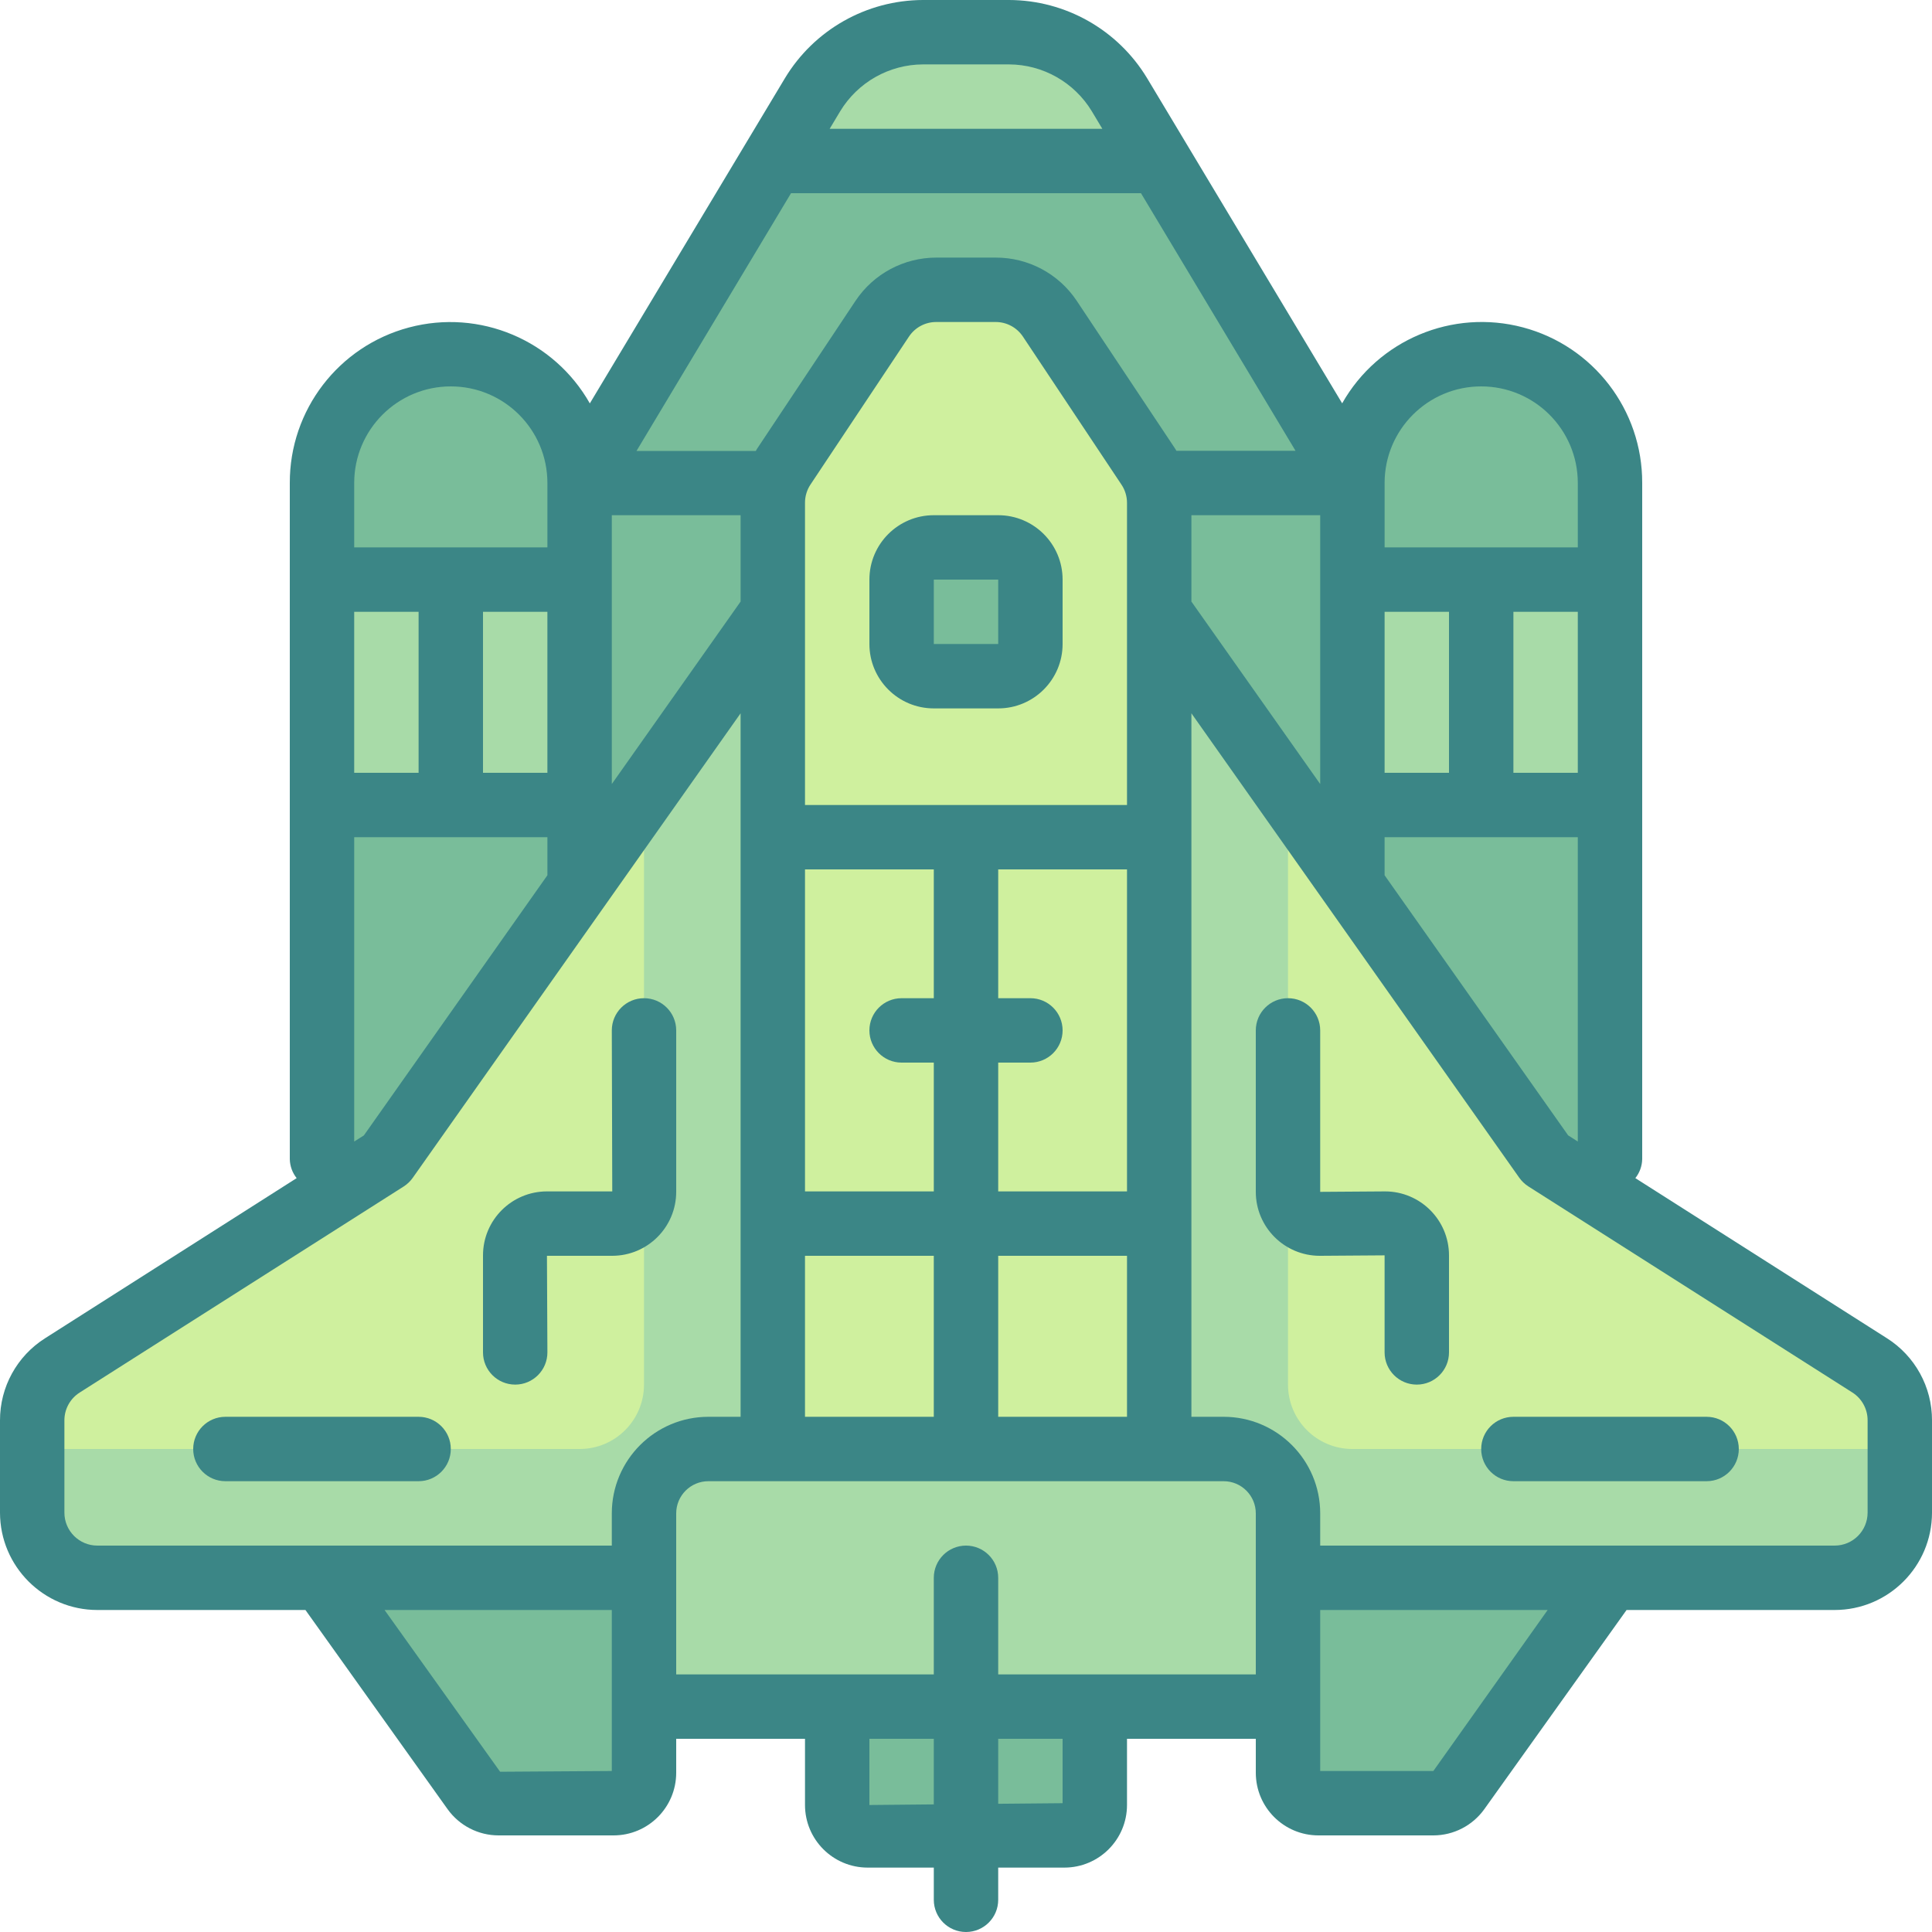 <svg height="480pt" viewBox="0 0 480 480" width="480pt" xmlns="http://www.w3.org/2000/svg"><path d="m288 120h48l-57.871-96.457c-5.785-9.645-16.211-15.547-27.457-15.543h-21.344c-11.246-.004-21.672 5.898-27.457 15.543l-57.871 96.457zm0 0" fill="#79bd9a"/><path d="m144 120h192v136h-192zm0 0" fill="#79bd9a"/><path d="m384 288 16 10.184v-178.184c0-17.672-14.328-32-32-32s-32 14.328-32 32v100zm0 0" fill="#79bd9a"/><path d="m96 288 48-68v-100c0-17.672-14.328-32-32-32s-32 14.328-32 32v178.184zm0 0" fill="#79bd9a"/><path d="m336 144h64v56h-64zm0 0" fill="#a8dba8"/><path d="m80 144h64v56h-64zm0 0" fill="#a8dba8"/><path d="m250.68 8h-21.352c-11.246-.004-21.672 5.898-27.457 15.543l-9.871 16.457h96l-9.871-16.457c-5.785-9.645-16.203-15.543-27.449-15.543zm0 0" fill="#a8dba8"/><path d="m384 288-96-136v208h16c8.836 0 16 7.164 16 16v16h135.816c8.938 0 16.184-7.246 16.184-16.184v-22.93c.004-5.535-2.824-10.684-7.496-13.656zm0 0" fill="#cff09e"/><path d="m160 376c0-8.836 7.164-16 16-16h16v-208l-96 136-80.504 51.199c-4.68 2.977-7.508 8.145-7.496 13.688v22.93c0 8.938 7.246 16.184 16.184 16.184h135.816zm0 0" fill="#cff09e"/><path d="m144 360h-136v15.816c0 8.938 7.246 16.184 16.184 16.184h135.816v-16c0-8.836 7.164-16 16-16h16v-208l-32 45.336v146.664c0 8.836-7.164 16-16 16zm0 0" fill="#a8dba8"/><path d="m320 344v-146.664l-32-45.336v208h16c8.836 0 16 7.164 16 16v16h135.816c8.938 0 16.184-7.246 16.184-16.184v-15.816h-136c-8.836 0-16-7.164-16-16zm0 0" fill="#a8dba8"/><path d="m176 360h128c8.836 0 16 7.164 16 16v48h-160v-48c0-8.836 7.164-16 16-16zm0 0" fill="#a8dba8"/><path d="m208 424h64v24.449c0 4.168-3.383 7.551-7.551 7.551h-48.891c-2.004.004-3.926-.793-5.344-2.211-1.418-1.414-2.215-3.336-2.215-5.34zm0 0" fill="#79bd9a"/><path d="m152.449 448h-28.562c-2.445-.004-4.734-1.199-6.145-3.199l-37.742-52.801h80v48.449c0 4.168-3.383 7.551-7.551 7.551zm0 0" fill="#79bd9a"/><path d="m327.559 448h28.555c2.445-.008 4.738-1.199 6.152-3.199l37.734-52.801h-80v48.449c.004 4.172 3.387 7.551 7.559 7.551zm0 0" fill="#79bd9a"/><path d="m288 360v-235.121c0-3.18-.941-6.293-2.703-8.941l-24.496-36.738c-2.984-4.492-8.016-7.191-13.41-7.199h-14.758c-5.395.008-10.43 2.707-13.418 7.199l-24.504 36.801c-1.754 2.629-2.699 5.719-2.711 8.879v235.121zm0 0" fill="#cff09e"/><path d="m232 136h16c4.418 0 8 3.582 8 8v16c0 4.418-3.582 8-8 8h-16c-4.418 0-8-3.582-8-8v-16c0-4.418 3.582-8 8-8zm0 0" fill="#79bd9a"/><path d="m192 208h96v152h-96zm0 0" fill="#cff09e"/><g fill="#3b8686"><path d="m468.801 332.48-62.504-39.777c1.066-1.34 1.664-2.992 1.703-4.703v-168c.062-18.125-12.113-34.012-29.633-38.664-17.52-4.652-35.973 3.102-44.91 18.871l-48.473-80.801c-7.262-12.016-20.27-19.375-34.312-19.406h-21.344c-14.047.035-27.055 7.398-34.312 19.426l-48.473 80.797c-8.938-15.766-27.383-23.52-44.902-18.871-17.516 4.645-29.695 20.523-29.641 38.648v168c.035 1.711.637 3.367 1.703 4.703l-62.504 39.785c-6.988 4.422-11.215 12.121-11.199 20.391v22.938c.02 13.352 10.84 24.172 24.191 24.184h51.695l35.312 49.48c2.93 4.094 7.656 6.523 12.688 6.52h28.562c8.586-.008 15.543-6.965 15.551-15.551v-8.449h32v16.449c.008 8.586 6.965 15.543 15.551 15.551h16.449v8c0 4.418 3.582 8 8 8s8-3.582 8-8v-8h16.449c8.586-.008 15.543-6.965 15.551-15.551v-16.449h32v8.449c.008 8.586 6.965 15.543 15.551 15.551h28.562c5.02-.004 9.73-2.43 12.656-6.512l35.344-49.488h51.703c13.352-.012 24.172-10.832 24.184-24.184v-22.938c.02-8.273-4.211-15.977-11.199-20.398zm-79.199-50.402-45.602-64.621v-9.457h48v75.609zm-189.602 69.922v-40h32v40zm-112-160v-40h16v40zm32-40h16v40h-16zm32-24h32v21.457l-32 45.336zm48 88h32v32h-8c-4.418 0-8 3.582-8 8s3.582 8 8 8h8v32h-32zm48 48h8c4.418 0 8-3.582 8-8s-3.582-8-8-8h-8v-32h32v80h-32zm32-64h-80v-75.121c.004-1.602.48-3.168 1.367-4.504l24.496-36.801c1.516-2.246 4.051-3.586 6.762-3.574h14.75c2.719-.004 5.254 1.355 6.762 3.617l24.496 36.801c.883 1.32 1.359 2.871 1.367 4.461zm-32 112h32v40h-32zm48-184h32v66.793l-32-45.336zm96 24v40h-16v-40zm-32 40h-16v-40h16zm8-96c13.254 0 24 10.746 24 24v16h-48v-16c0-13.254 10.746-24 24-24zm-117.328-80c8.426.027 16.23 4.445 20.594 11.656l2.605 4.344h-67.742l2.605-4.344c4.363-7.211 12.168-11.629 20.594-11.656zm-54.145 32h86.945l38.398 64h-29.598c-.105-.16-.176-.336-.289-.496l-24.496-36.801c-4.488-6.711-12.039-10.73-20.113-10.703h-14.75c-8.066-.004-15.602 4.027-20.074 10.742l-24.496 36.801c-.109.16-.184.336-.277.496h-29.641zm-84.527 48c13.254 0 24 10.746 24 24v16h-48v-16c0-13.254 10.746-24 24-24zm-24 112h48v9.457l-45.602 64.641-2.398 1.512zm-72 167.816v-22.938c-.004-2.797 1.43-5.402 3.793-6.902l80.504-51.199c.875-.562 1.637-1.289 2.238-2.137l81.465-115.426v174.785h-8c-13.254 0-24 10.746-24 24v8h-127.809c-4.52 0-8.188-3.664-8.191-8.184zm136 64.184-27.75.184-28.707-40.184h56.457zm64 8.449v-16.449h16v16.297zm48-.449-16 .145v-16.145h16zm8-32h-24v-24c0-4.418-3.582-8-8-8s-8 3.582-8 8v24h-64v-40c0-4.418 3.582-8 8-8h128c4.418 0 8 3.582 8 8v40zm84.113 24h-28.113v-40h56.512zm107.887-64.184c-.004 4.52-3.664 8.18-8.184 8.184h-127.816v-8c0-13.254-10.746-24-24-24h-8v-174.785l81.465 115.402c.605.848 1.363 1.57 2.238 2.137l80.496 51.199c2.371 1.504 3.809 4.117 3.801 6.926zm0 0"/><path d="m344.113 296-16.113.113v-40.113c0-4.418-3.582-8-8-8s-8 3.582-8 8v40.113c.008 8.77 7.117 15.879 15.887 15.887l16.113-.113v24.113c0 4.418 3.582 8 8 8s8-3.582 8-8v-24.113c-.008-8.77-7.117-15.879-15.887-15.887zm0 0"/><path d="m128 344c4.418 0 8-3.582 8-8l-.113-24h16.227c8.77-.008 15.879-7.117 15.887-15.887v-40.113c0-4.418-3.582-8-8-8s-8 3.582-8 8l.113 40h-16.227c-8.77.008-15.879 7.117-15.887 15.887v24.113c0 4.418 3.582 8 8 8zm0 0"/><path d="m112 360c0-4.418-3.582-8-8-8h-48c-4.418 0-8 3.582-8 8s3.582 8 8 8h48c4.418 0 8-3.582 8-8zm0 0"/><path d="m424 352h-48c-4.418 0-8 3.582-8 8s3.582 8 8 8h48c4.418 0 8-3.582 8-8s-3.582-8-8-8zm0 0"/><path d="m248 128h-16c-8.836 0-16 7.164-16 16v16c0 8.836 7.164 16 16 16h16c8.836 0 16-7.164 16-16v-16c0-8.836-7.164-16-16-16zm-16 32v-16h16v16zm0 0"/></g></svg>